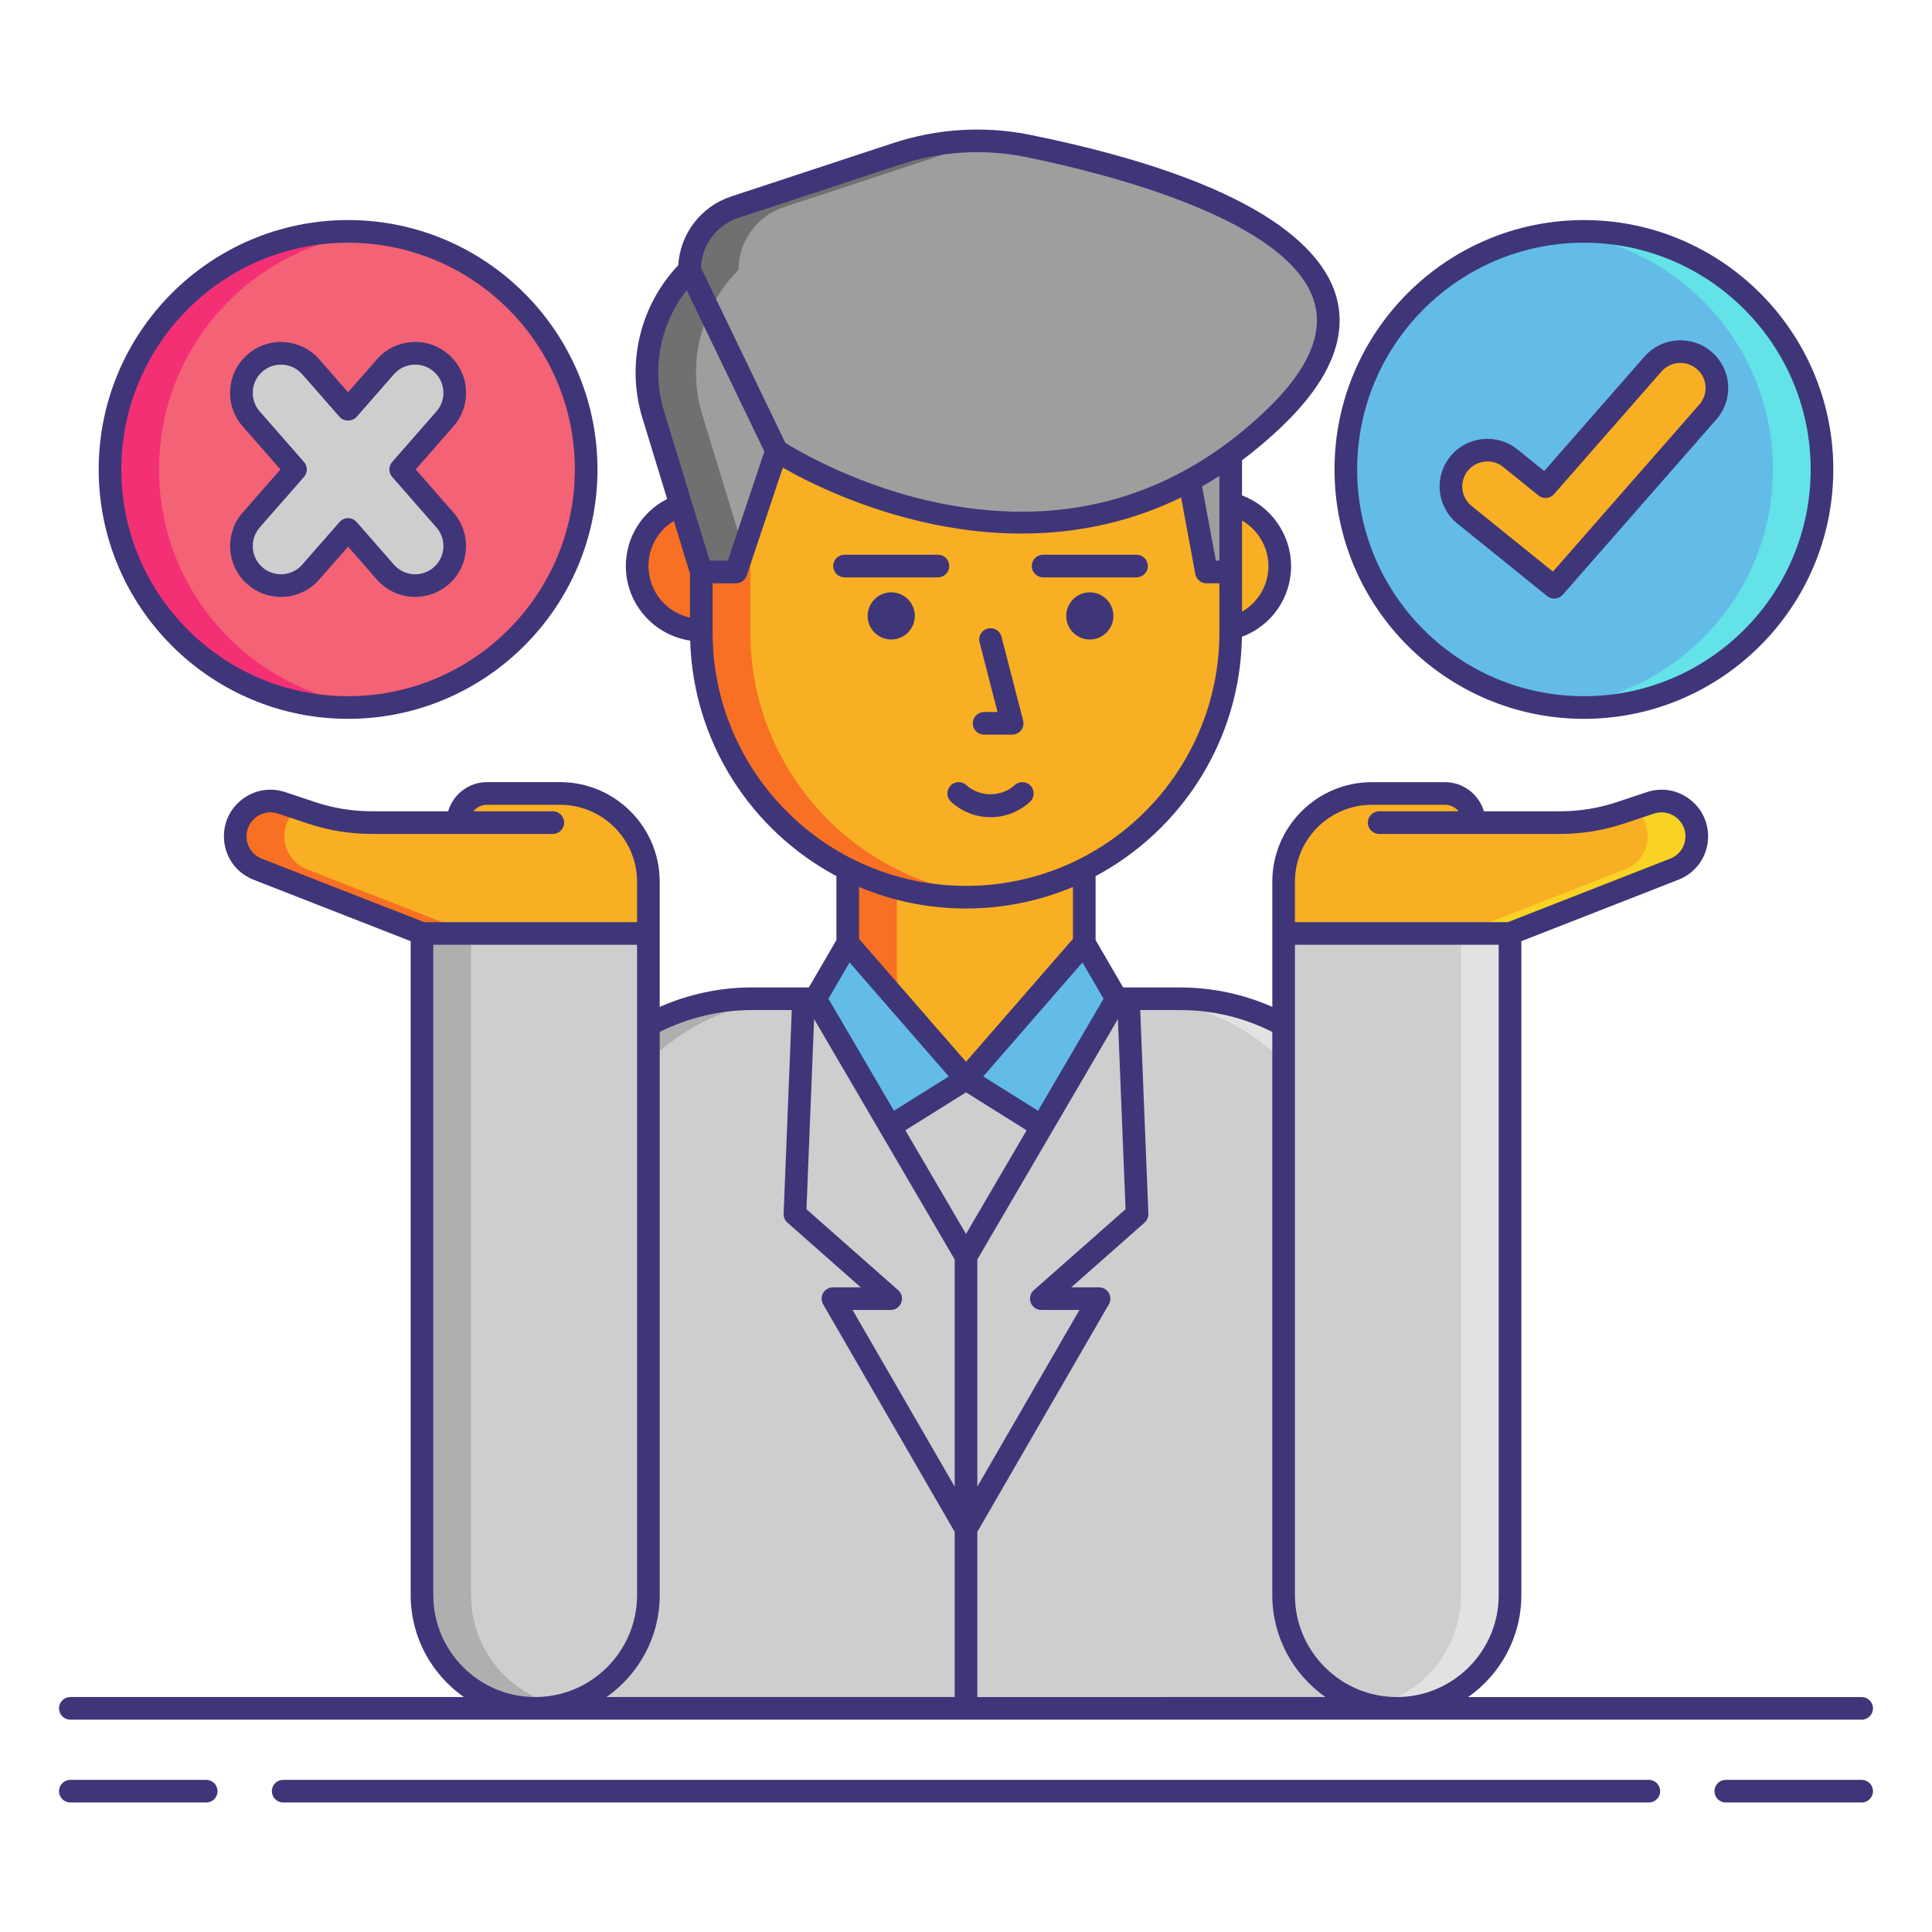 <?xml version="1.0" encoding="utf-8"?>
<!-- Generator: Adobe Illustrator 23.0.3, SVG Export Plug-In . SVG Version: 6.00 Build 0)  -->
<svg version="1.1" id="Layer_1" xmlns="http://www.w3.org/2000/svg" xmlns:xlink="http://www.w3.org/1999/xlink" x="0px" y="0px"
	 viewBox="0 0 256 256" style="enable-background:new 0 0 256 256;" xml:space="preserve">
<style type="text/css">
	.st0{fill:#F87023;}
	.st1{fill:#F8AF23;}
	.st2{fill:#CECECE;}
	.st3{fill:#AFAFAF;}
	.st4{fill:#63BCE7;}
	.st5{fill:#63E2E7;}
	.st6{fill:#9E9E9E;}
	.st7{fill:#707070;}
	.st8{fill:#3F3679;}
	.st9{fill:#E2E2E2;}
	.st10{fill:#6377E7;}
	.st11{fill:#F46275;}
	.st12{fill:#F8D323;}
	.st13{fill:#F43075;}
	.st14{fill:#F48875;}
</style>
<g>
	<path class="st2" d="M185.088,226.367H70.912v-65.307c0-15.862,12.859-28.72,28.72-28.72h56.736c15.862,0,28.72,12.859,28.72,28.72
		V226.367z"/>
	<g>
		<path class="st3" d="M106.132,132.339h-6.5c-15.862,0-28.72,12.859-28.72,28.72v65.307h6.5v-65.307
			C77.412,145.198,90.27,132.339,106.132,132.339z"/>
	</g>
	<g>
		<path class="st9" d="M149.868,132.339h6.5c15.862,0,28.72,12.859,28.72,28.72v65.307h-6.5v-65.307
			C178.588,145.198,165.73,132.339,149.868,132.339z"/>
	</g>
	<circle class="st0" cx="92.926" cy="75.003" r="8.5"/>
	<circle class="st1" cx="161.074" cy="75.003" r="8.5"/>
	<path class="st1" d="M129.671,142.973h-3.343c-7.732,0-14-6.268-14-14v-23.491c0-7.732,6.268-14,14-14h3.343
		c7.732,0,14,6.268,14,14v23.491C143.671,136.705,137.403,142.973,129.671,142.973z"/>
	<g>
		<path class="st0" d="M118.829,128.973v-23.491c0-7.198,5.434-13.12,12.421-13.905c-0.519-0.058-1.044-0.095-1.579-0.095h-3.343
			c-7.732,0-14,6.268-14,14v23.491c0,7.732,6.268,14,14,14h3.343c0.534,0,1.06-0.036,1.579-0.095
			C124.262,142.093,118.829,136.171,118.829,128.973z"/>
	</g>
	<path class="st1" d="M128,118.882L128,118.882c-19.371,0-35.074-15.703-35.074-35.074V67.774C92.926,48.403,108.629,32.7,128,32.7
		h0c19.371,0,35.074,15.703,35.074,35.074v16.034C163.074,103.179,147.371,118.882,128,118.882z"/>
	<g>
		<path class="st0" d="M99.426,83.808V67.774c0-18.274,13.978-33.278,31.824-34.918c-1.071-0.098-2.154-0.156-3.25-0.156h0
			c-19.371,0-35.074,15.703-35.074,35.074v16.034c0,19.371,15.703,35.074,35.074,35.074h0c1.096,0,2.179-0.057,3.25-0.156
			C113.404,117.085,99.426,102.082,99.426,83.808z"/>
	</g>
	<polygon class="st4" points="112.329,124.97 128,142.973 115.034,151.089 108.038,132.339 	"/>
	<polygon class="st4" points="143.671,124.97 128,142.973 140.966,151.089 147.962,132.339 	"/>
	<polygon class="st2" points="108.038,132.339 128,166.48 128,202.58 110.37,172.077 118.019,172.077 105.333,160.883 
		106.477,132.346 	"/>
	<polygon class="st2" points="147.962,132.339 128,166.48 128,202.58 145.63,172.077 137.981,172.077 150.667,160.883 
		149.523,132.346 	"/>
	<polygon class="st6" points="163.074,75.791 159.86,75.791 156.647,58.469 163.074,56.469 	"/>
	<path class="st6" d="M92.926,75.791h4.595l5.375-16.072c0,0,36.125,24.125,65.875-4.25c22.888-21.83-14.228-32.415-32.567-36.136
		c-5.783-1.173-11.769-0.804-17.374,1.043l-21.46,7.07c-3.59,1.183-6.015,4.535-6.015,8.315v0l0,0
		c-5.026,5.026-6.868,12.415-4.791,19.212L92.926,75.791z"/>
	<g>
		<path class="st7" d="M97.855,35.76c0-3.78,2.426-7.132,6.015-8.315l21.46-7.07c2.416-0.796,4.904-1.3,7.415-1.542
			c-4.683-0.452-9.421,0.061-13.915,1.542l-21.46,7.07c-3.59,1.183-6.015,4.535-6.015,8.315c-5.026,5.026-6.868,12.415-4.791,19.212
			l6.362,20.819h4.595l0.995-2.976l-5.453-17.843C90.986,48.175,92.829,40.786,97.855,35.76z"/>
	</g>
	<g>
		<circle class="st8" cx="118.094" cy="81.612" r="3.125"/>
		<circle class="st8" cx="144.406" cy="81.612" r="3.125"/>
	</g>
	<path class="st2" d="M70.914,226.367L70.914,226.367c-8.284,0-15-6.716-15-15v-87.679h30v87.679
		C85.914,219.651,79.198,226.367,70.914,226.367z"/>
	<g>
		<path class="st3" d="M62.414,211.367v-87.679h-6.5v87.679c0,8.284,6.716,15,15,15c1.117,0,2.202-0.131,3.25-0.363
			C67.444,224.518,62.414,218.534,62.414,211.367z"/>
	</g>
	<path class="st1" d="M85.914,123.688v-6.853c0-6.46-5.237-11.696-11.696-11.696h-9.686c-2.133,0-3.862,1.729-3.862,3.862v0H49.282
		c-2.724,0-5.43-0.439-8.015-1.301l-3.945-1.315c-3.027-1.009-6.153,1.244-6.153,4.435v0c0,1.925,1.18,3.653,2.972,4.354
		l21.773,8.515H85.914z"/>
	<g>
		<path class="st0" d="M37.669,110.819c0-1.545,0.737-2.866,1.836-3.707l-2.183-0.728c-3.027-1.009-6.153,1.244-6.153,4.435
			c0,1.925,1.18,3.653,2.972,4.354l21.773,8.515h6.5l-21.773-8.515C38.849,114.472,37.669,112.744,37.669,110.819z"/>
	</g>
	<path class="st2" d="M185.086,226.367L185.086,226.367c8.284,0,15-6.716,15-15v-87.679h-30v87.679
		C170.086,219.651,176.802,226.367,185.086,226.367z"/>
	<g>
		<path class="st9" d="M193.586,123.688v87.679c0,7.167-5.03,13.151-11.75,14.637c1.048,0.232,2.133,0.363,3.25,0.363h0
			c8.284,0,15-6.716,15-15v-87.679H193.586z"/>
	</g>
	<path class="st1" d="M170.086,123.688v-6.853c0-6.46,5.237-11.696,11.696-11.696h9.686c2.133,0,3.862,1.729,3.862,3.862v0h11.387
		c2.724,0,5.43-0.439,8.015-1.301l3.945-1.315c3.027-1.009,6.153,1.244,6.153,4.435v0c0,1.925-1.18,3.653-2.972,4.354l-21.773,8.515
		H170.086z"/>
	<g>
		<path class="st12" d="M218.331,110.819c0-1.545-0.737-2.866-1.836-3.707l2.183-0.728c3.027-1.009,6.153,1.244,6.153,4.435
			c0,1.925-1.18,3.653-2.972,4.354l-21.773,8.515h-6.5l21.773-8.515C217.151,114.472,218.331,112.744,218.331,110.819z"/>
	</g>
	<circle class="st4" cx="209.877" cy="62.204" r="31.546"/>
	<g>
		<path class="st5" d="M209.877,30.659c-1.097,0-2.181,0.057-3.25,0.166c15.895,1.627,28.296,15.055,28.296,31.38
			s-12.4,29.753-28.296,31.38c1.069,0.109,2.153,0.166,3.25,0.166c17.422,0,31.546-14.123,31.546-31.546
			S227.299,30.659,209.877,30.659z"/>
	</g>
	<circle class="st11" cx="46.123" cy="62.204" r="31.546"/>
	<g>
		<path class="st13" d="M21.077,62.204c0-16.325,12.401-29.753,28.296-31.38c-1.068-0.109-2.153-0.166-3.25-0.166
			c-17.422,0-31.546,14.123-31.546,31.546S28.701,93.75,46.123,93.75c1.097,0,2.182-0.057,3.25-0.166
			C33.478,91.957,21.077,78.529,21.077,62.204z"/>
	</g>
	<path class="st1" d="M219.025,48.239l-14.231,16.245l-4.664-3.768c-2.077-1.676-5.12-1.357-6.798,0.713
		c-1.68,2.066-1.362,5.1,0.711,6.777l11.905,9.611l20.359-23.238c1.756-2.004,1.55-5.049-0.462-6.8
		C223.837,46.032,220.779,46.235,219.025,48.239z"/>
	<path class="st2" d="M53.091,62.204l5.866-6.696c1.907-2.177,1.689-5.489-0.488-7.396c-2.176-1.907-5.489-1.69-7.396,0.489
		l-4.95,5.65l-4.95-5.65c-1.907-2.177-5.219-2.395-7.396-0.489c-2.177,1.907-2.395,5.219-0.488,7.396l5.866,6.696L33.289,68.9
		c-1.907,2.177-1.689,5.489,0.488,7.396c0.995,0.871,2.226,1.299,3.452,1.299c1.457,0,2.908-0.605,3.944-1.788l4.95-5.65l4.95,5.65
		c1.036,1.183,2.487,1.788,3.944,1.788c1.227,0,2.458-0.428,3.452-1.299c2.177-1.907,2.395-5.219,0.488-7.396L53.091,62.204z"/>
	<g>
		<path class="st8" d="M27.323,235.84H9.32c-0.828,0-1.5,0.671-1.5,1.5s0.672,1.5,1.5,1.5h18.003c0.828,0,1.5-0.671,1.5-1.5
			S28.151,235.84,27.323,235.84z"/>
		<path class="st8" d="M246.68,235.84h-18.003c-0.828,0-1.5,0.671-1.5,1.5s0.672,1.5,1.5,1.5h18.003c0.828,0,1.5-0.671,1.5-1.5
			S247.508,235.84,246.68,235.84z"/>
		<path class="st8" d="M218.479,235.84H37.521c-0.828,0-1.5,0.671-1.5,1.5s0.672,1.5,1.5,1.5h180.959c0.828,0,1.5-0.671,1.5-1.5
			S219.308,235.84,218.479,235.84z"/>
		<path class="st8" d="M9.32,227.867H246.68c0.828,0,1.5-0.671,1.5-1.5s-0.672-1.5-1.5-1.5h-52.137
			c4.252-2.988,7.043-7.92,7.043-13.5v-86.655l20.818-8.142c2.386-0.933,3.927-3.19,3.927-5.75c0-2.009-0.935-3.834-2.564-5.009
			s-3.659-1.484-5.563-0.849l-3.945,1.315c-2.435,0.812-4.972,1.224-7.54,1.224h-10.101c-0.65-2.229-2.712-3.862-5.148-3.862h-9.687
			c-7.276,0-13.196,5.92-13.196,13.196v6.854v9.728c-3.826-1.688-8.011-2.576-12.218-2.576h-7.544l-3.653-6.273v-8.477
			c11.378-6.077,19.18-17.991,19.389-31.718c3.886-1.437,6.514-5.131,6.514-9.367c0-4.16-2.644-7.918-6.5-9.364v-4.656
			c1.761-1.315,3.508-2.784,5.232-4.429c6.367-6.073,8.804-11.898,7.242-17.313c-1.838-6.372-10.363-15.253-40.546-21.378
			c-6.01-1.219-12.28-0.842-18.142,1.088l-21.46,7.07c-4.015,1.322-6.774,4.937-7.028,9.112c-5.11,5.414-6.93,13.126-4.744,20.278
			L88.4,66.115c-3.338,1.7-5.474,5.101-5.474,8.888c0,5.013,3.711,9.163,8.527,9.879c0.393,13.51,8.14,25.205,19.376,31.206v8.477
			l-3.653,6.273h-7.544c-4.209,0-8.391,0.892-12.218,2.581v-9.732v-6.854c0-7.276-5.92-13.196-13.196-13.196h-9.687
			c-2.437,0-4.498,1.633-5.148,3.862H49.282c-2.568,0-5.105-0.412-7.54-1.224l-3.945-1.315c-1.907-0.636-3.935-0.326-5.563,0.849
			c-1.63,1.175-2.564,3-2.564,5.009c0,2.561,1.541,4.818,3.927,5.75l20.818,8.142v86.655c0,5.58,2.791,10.512,7.043,13.5H9.32
			c-0.828,0-1.5,0.671-1.5,1.5S8.492,227.867,9.32,227.867z M119.011,170.953l-12.15-10.722l1.011-25.205l18.629,31.861v30.101
			l-13.53-23.41h5.049c0.624,0,1.183-0.386,1.403-0.969C119.643,172.024,119.479,171.365,119.011,170.953z M112.572,127.534
			l13.144,15.1l-7.263,4.546l-8.678-14.842L112.572,127.534z M128,144.743l8.032,5.027L128,163.508l-8.032-13.737L128,144.743z
			 M143.428,127.534l2.798,4.803l-8.678,14.842l-7.263-4.546L143.428,127.534z M136.578,172.608
			c0.221,0.583,0.779,0.969,1.403,0.969h5.049l-13.53,23.41v-30.101l18.629-31.861l1.011,25.205l-12.15,10.722
			C136.521,171.365,136.357,172.024,136.578,172.608z M198.586,211.367c0,7.444-6.056,13.5-13.5,13.5s-13.5-6.056-13.5-13.5v-86.179
			h27V211.367z M171.586,116.834c0-5.622,4.574-10.196,10.196-10.196h9.687c0.73,0,1.376,0.34,1.81,0.862h-10.531
			c-0.828,0-1.5,0.671-1.5,1.5s0.672,1.5,1.5,1.5h12.584h1.208h10.179c2.892,0,5.748-0.463,8.489-1.378l3.945-1.315
			c0.979-0.327,2.023-0.167,2.86,0.437c0.838,0.604,1.318,1.542,1.318,2.575c0,1.316-0.793,2.477-2.019,2.957l-21.51,8.412h-28.217
			V116.834z M168.586,136.738v74.629c0,5.58,2.791,10.512,7.043,13.5H129.5v-21.884l17.429-30.155c0.269-0.464,0.269-1.036,0-1.5
			c-0.268-0.464-0.763-0.75-1.299-0.75h-3.682l9.711-8.569c0.339-0.298,0.524-0.733,0.507-1.185l-1.082-26.984h5.284
			C160.671,133.839,164.778,134.819,168.586,136.738z M168.074,75.003c0,2.559-1.379,4.821-3.5,6.045v-5.257v-6.823
			C166.686,70.203,168.074,72.491,168.074,75.003z M161.574,67.774v6.517h-0.467l-1.825-9.84c0.766-0.436,1.53-0.9,2.292-1.39
			V67.774z M97.84,28.871l21.461-7.07c5.365-1.769,11.11-2.113,16.606-0.998c10.443,2.119,35.078,8.239,38.259,19.269
			c1.228,4.256-0.936,9.071-6.43,14.311c-11.939,11.388-26.296,15.56-42.672,12.398c-11.038-2.131-19.319-7.046-21.002-8.099
			L92.878,35.466C93,32.451,94.952,29.821,97.84,28.871z M90.984,38.448l10.297,21.373l-4.839,14.47h-2.405l-6.038-19.757
			C86.291,48.95,87.445,42.97,90.984,38.448z M85.926,75.003c0-2.474,1.293-4.724,3.363-5.982l2.151,7.037
			c-0.004,0.043-0.013,0.085-0.013,0.13v5.649C88.285,81.148,85.926,78.348,85.926,75.003z M94.426,83.808v-6.517h3.096
			c0.646,0,1.218-0.413,1.423-1.024l4.782-14.299c6.331,3.614,29.714,15.167,52.776,3.949l1.883,10.149
			c0.132,0.711,0.752,1.227,1.475,1.227h1.714v6.021c0,0.002,0,0.005,0,0.007v0.488c0,18.513-15.062,33.574-33.574,33.574
			S94.426,102.32,94.426,83.808z M128,120.382c5.022,0,9.81-1.019,14.171-2.858v6.884L128,140.688l-14.171-16.28v-6.884
			C118.19,119.363,122.978,120.382,128,120.382z M99.632,133.839h5.284l-1.082,26.984c-0.018,0.451,0.168,0.886,0.507,1.185
			l9.711,8.569h-3.682c-0.536,0-1.031,0.286-1.299,0.75c-0.269,0.464-0.269,1.036,0,1.5l17.429,30.155v21.884H80.371
			c4.252-2.988,7.043-7.92,7.043-13.5v-74.626C91.179,134.847,95.388,133.839,99.632,133.839z M32.669,110.819
			c0-1.033,0.48-1.972,1.318-2.575c0.838-0.604,1.882-0.763,2.86-0.437l3.945,1.315c2.741,0.915,5.598,1.378,8.489,1.378h10.179
			h1.208h12.584c0.828,0,1.5-0.671,1.5-1.5s-0.672-1.5-1.5-1.5H62.721c0.434-0.522,1.079-0.862,1.81-0.862h9.687
			c5.622,0,10.196,4.574,10.196,10.196v5.354H56.197l-21.51-8.412C33.462,113.296,32.669,112.136,32.669,110.819z M57.414,211.367
			v-86.179h27v86.179c0,7.444-6.056,13.5-13.5,13.5S57.414,218.811,57.414,211.367z"/>
		<path class="st8" d="M124.281,73.503h-12.375c-0.828,0-1.5,0.671-1.5,1.5s0.672,1.5,1.5,1.5h12.375c0.828,0,1.5-0.671,1.5-1.5
			S125.109,73.503,124.281,73.503z"/>
		<path class="st8" d="M138.219,76.503h12.375c0.828,0,1.5-0.671,1.5-1.5s-0.672-1.5-1.5-1.5h-12.375c-0.828,0-1.5,0.671-1.5,1.5
			S137.391,76.503,138.219,76.503z"/>
		<path class="st8" d="M130.396,97.344h3.719c0.464,0,0.901-0.215,1.186-0.582s0.383-0.844,0.267-1.293l-2.865-11.106
			c-0.206-0.803-1.022-1.283-1.827-1.078c-0.802,0.207-1.284,1.025-1.077,1.827l2.381,9.232h-1.782c-0.828,0-1.5,0.671-1.5,1.5
			S129.568,97.344,130.396,97.344z"/>
		<path class="st8" d="M136.479,106.243c0.61-0.56,0.651-1.509,0.092-2.119c-0.56-0.611-1.509-0.651-2.119-0.092
			c-1.762,1.614-4.641,1.614-6.402,0c-0.61-0.56-1.559-0.52-2.119,0.092c-0.56,0.61-0.519,1.56,0.092,2.119
			c1.436,1.316,3.292,2.041,5.229,2.041S135.043,107.56,136.479,106.243z"/>
		<path class="st8" d="M209.877,95.25c18.222,0,33.046-14.824,33.046-33.045c0-18.222-14.824-33.046-33.046-33.046
			s-33.046,14.824-33.046,33.046C176.831,80.426,191.655,95.25,209.877,95.25z M209.877,32.159
			c16.567,0,30.046,13.479,30.046,30.046c0,16.567-13.479,30.045-30.046,30.045s-30.046-13.479-30.046-30.045
			C179.831,45.637,193.31,32.159,209.877,32.159z"/>
		<path class="st8" d="M46.123,95.25c18.222,0,33.046-14.824,33.046-33.045c0-18.222-14.824-33.046-33.046-33.046
			S13.077,43.983,13.077,62.205C13.077,80.426,27.901,95.25,46.123,95.25z M46.123,32.159c16.567,0,30.046,13.479,30.046,30.046
			c0,16.567-13.479,30.045-30.046,30.045S16.077,78.771,16.077,62.205C16.077,45.637,29.556,32.159,46.123,32.159z"/>
		<path class="st8" d="M193.102,69.373l11.904,9.612c0.277,0.224,0.61,0.333,0.941,0.333c0.418,0,0.833-0.174,1.129-0.512
			l20.358-23.237c1.114-1.271,1.665-2.898,1.551-4.583c-0.113-1.686-0.879-3.226-2.155-4.337c-2.633-2.291-6.639-2.02-8.933,0.603
			l-13.282,15.161l-3.543-2.862c-2.716-2.193-6.71-1.771-8.904,0.934c-1.064,1.31-1.555,2.955-1.38,4.633
			C190.964,66.797,191.785,68.308,193.102,69.373z M194.497,62.374c0.657-0.81,1.621-1.231,2.594-1.231
			c0.737,0,1.479,0.242,2.097,0.74l4.664,3.768c0.628,0.506,1.54,0.427,2.07-0.179l14.231-16.245c0.001,0,0.001,0,0.001,0
			c1.209-1.381,3.319-1.522,4.706-0.316c0.67,0.584,1.072,1.392,1.132,2.276c0.06,0.883-0.229,1.737-0.813,2.404L205.77,75.745
			l-10.782-8.706c-0.691-0.559-1.123-1.353-1.215-2.234C193.681,63.925,193.938,63.063,194.497,62.374z"/>
		<path class="st8" d="M37.161,62.205l-5,5.708c-2.449,2.796-2.168,7.063,0.627,9.513c1.23,1.077,2.808,1.67,4.441,1.67
			c1.944,0,3.793-0.838,5.071-2.3l3.822-4.362l3.821,4.361c1.279,1.462,3.128,2.3,5.072,2.3c1.634,0,3.21-0.593,4.44-1.67
			c2.796-2.449,3.078-6.717,0.628-9.513l-5-5.708l5-5.708c1.187-1.354,1.775-3.089,1.656-4.886c-0.118-1.797-0.93-3.44-2.284-4.626
			c-1.354-1.187-3.092-1.782-4.886-1.656c-1.797,0.118-3.44,0.93-4.626,2.285l-3.822,4.362l-3.821-4.361
			c-2.448-2.796-6.716-3.079-9.514-0.629c-1.354,1.187-2.165,2.83-2.283,4.627c-0.119,1.796,0.47,3.532,1.656,4.886L37.161,62.205z
			 M34.765,49.241c1.552-1.359,3.92-1.204,5.28,0.348l4.95,5.65c0.568,0.65,1.688,0.65,2.256,0l4.951-5.65
			c0.658-0.751,1.569-1.202,2.566-1.268c0.991-0.062,1.96,0.261,2.712,0.919c0.752,0.658,1.202,1.57,1.268,2.567
			c0.065,0.997-0.261,1.96-0.919,2.712l-5.866,6.696c-0.496,0.565-0.496,1.411,0,1.977l5.866,6.696
			c1.359,1.552,1.203,3.92-0.349,5.28c-0.683,0.598-1.558,0.927-2.464,0.927c-1.079,0-2.105-0.465-2.815-1.276l-4.95-5.65
			c-0.284-0.325-0.695-0.512-1.128-0.512s-0.844,0.187-1.128,0.512l-4.951,5.65c-0.709,0.811-1.735,1.276-2.814,1.276
			c-0.906,0-1.782-0.33-2.465-0.927c-1.551-1.359-1.707-3.728-0.348-5.28l5.866-6.696c0.496-0.565,0.496-1.411,0-1.977l-5.866-6.696
			C33.058,52.968,33.214,50.6,34.765,49.241z"/>
	</g>
</g>
</svg>

